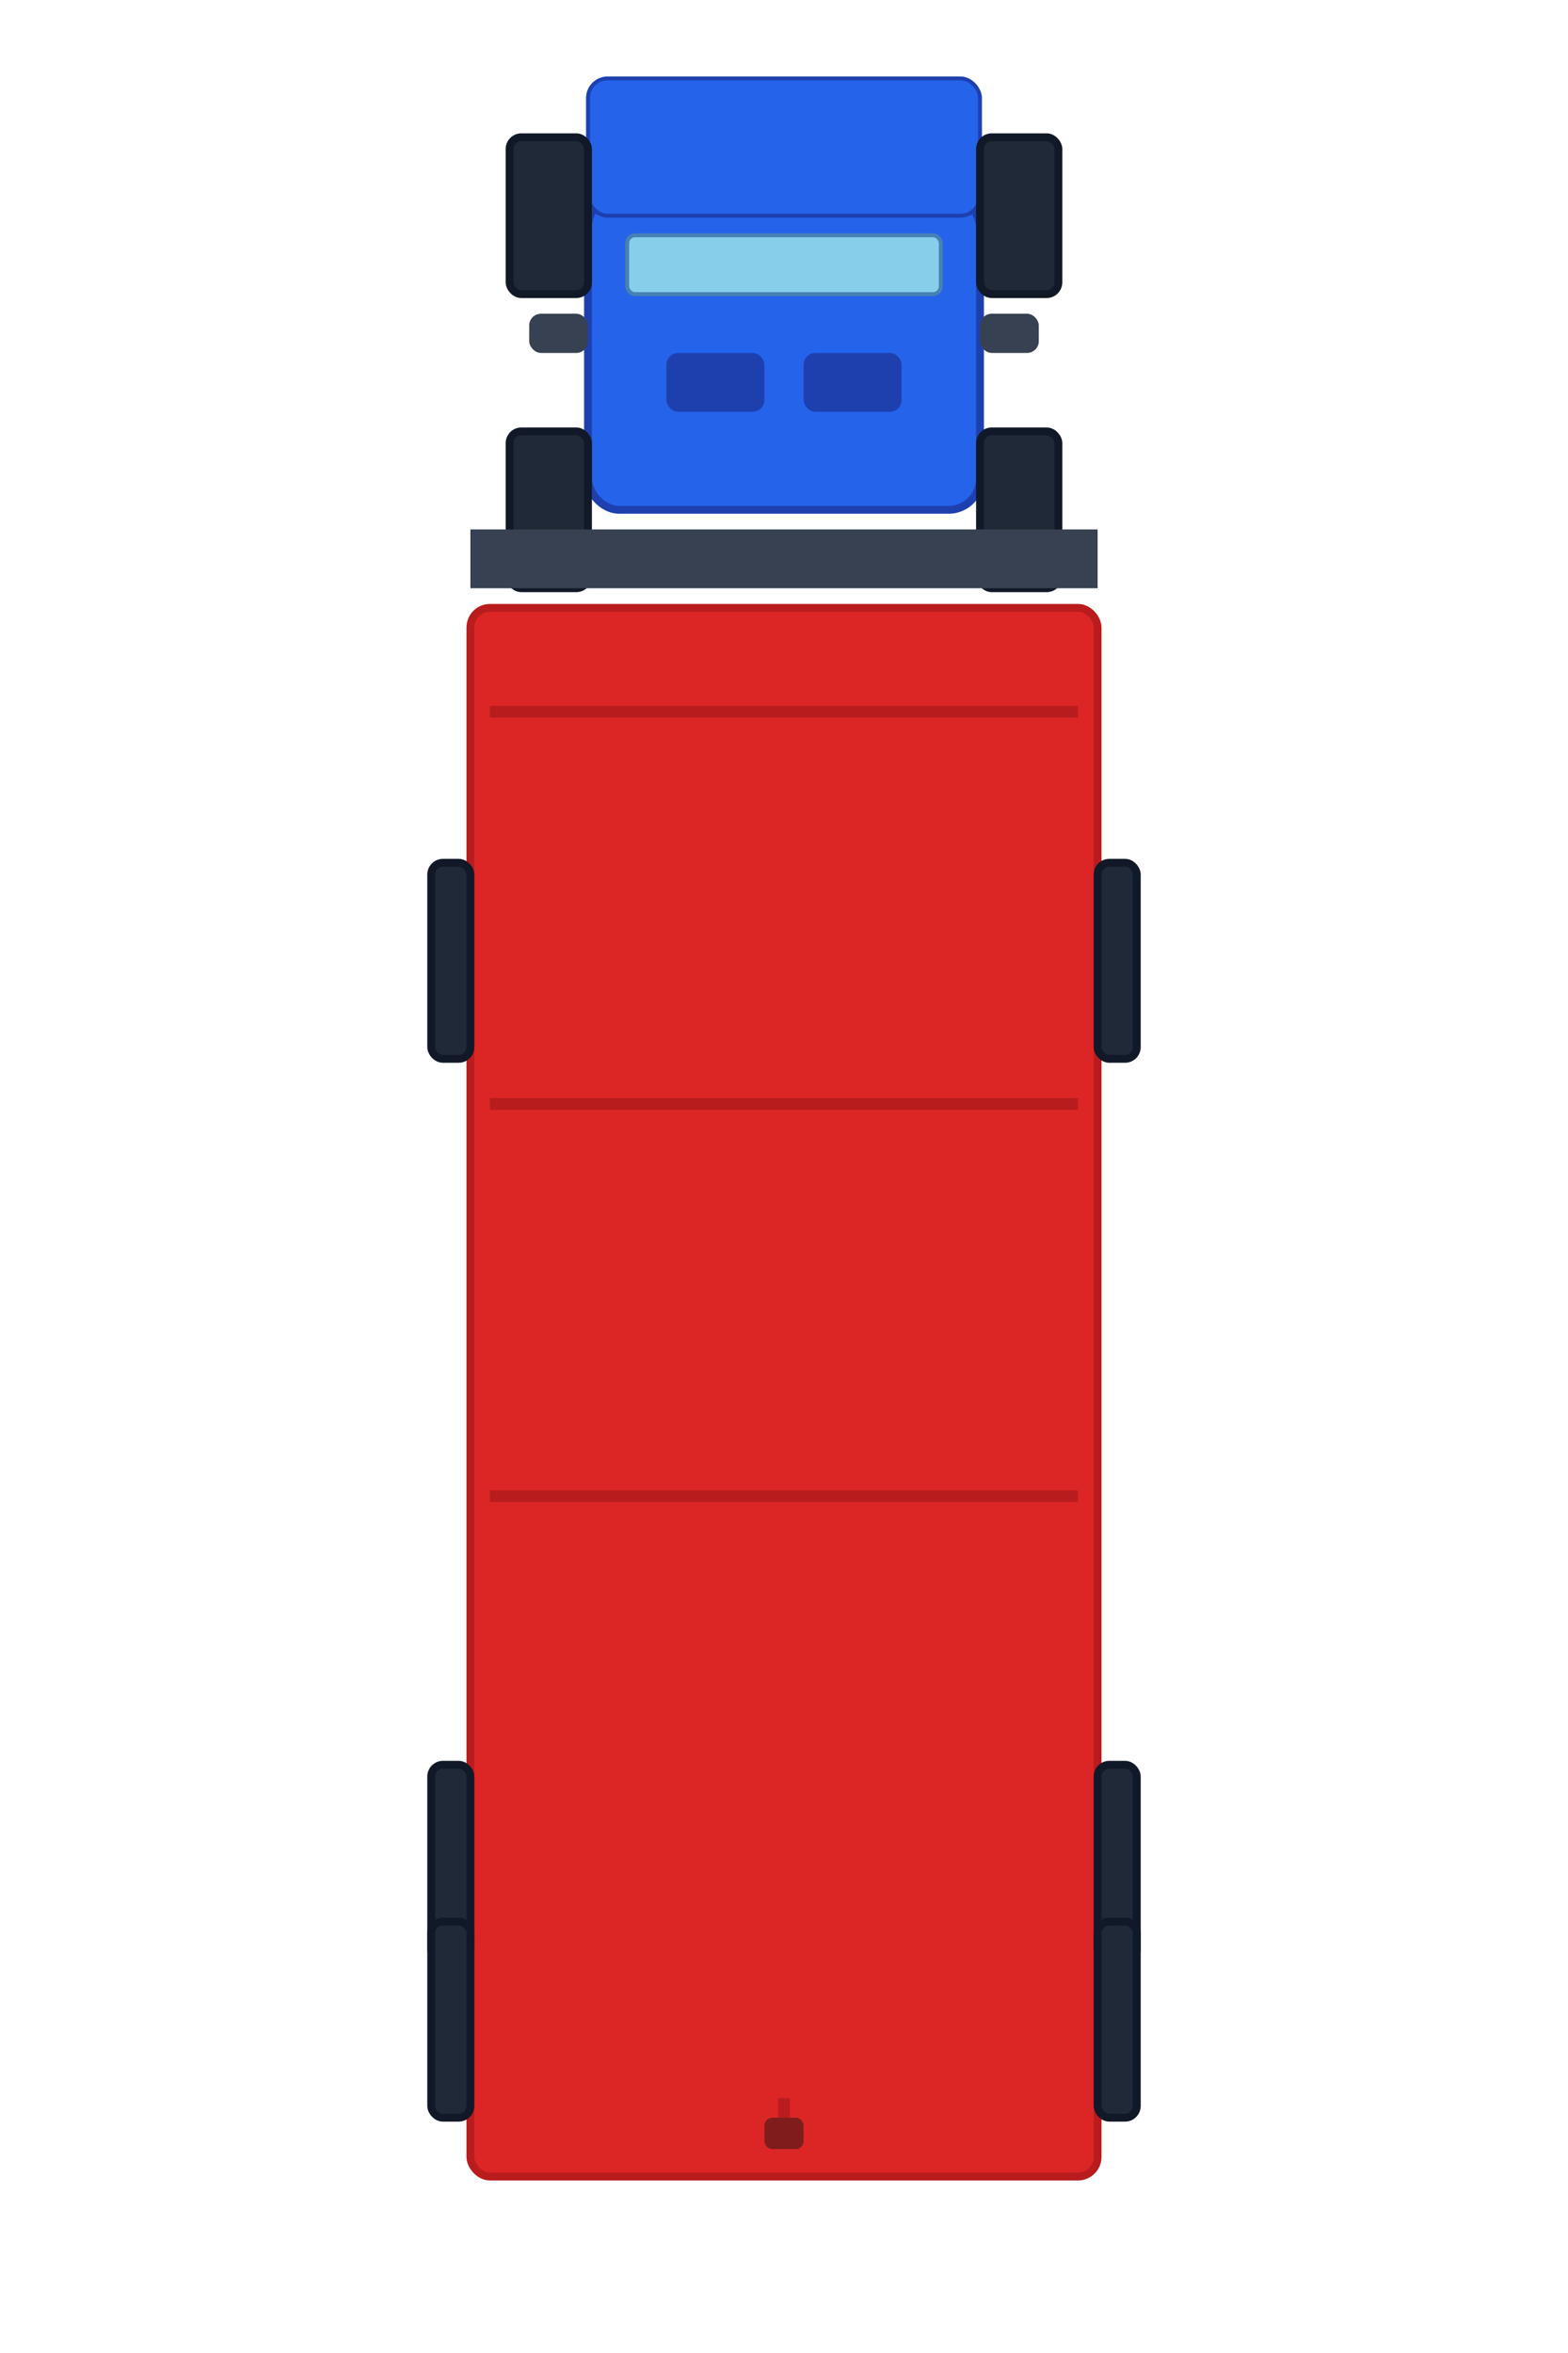 <svg viewBox="0 0 400 600" xmlns="http://www.w3.org/2000/svg">
    <!-- Cabine du camion -->
    <rect x="150" y="50" width="100" height="80" fill="#2563eb" stroke="#1e40af" stroke-width="2" rx="8"/>

    <!-- Pare-brise avant -->
    <rect x="160" y="60" width="80" height="15" fill="#87ceeb" stroke="#4682b4" stroke-width="1" rx="2"/>

    <!-- Capot moteur (prolongement de la cabine) -->
    <rect x="150" y="20" width="100" height="35" fill="#2563eb" stroke="#1e40af" stroke-width="1" rx="5"/>

    <!-- Rétroviseurs collés à la cabine -->
    <rect x="135" y="80" width="15" height="10" fill="#374151" rx="3"/>
    <rect x="250" y="80" width="15" height="10" fill="#374151" rx="3"/>

    <!-- Roues avant du tracteur (sous le capot) -->
    <rect x="130" y="35" width="20" height="40" fill="#1f2937" stroke="#111827" stroke-width="2" rx="3"/>
    <rect x="250" y="35" width="20" height="40" fill="#1f2937" stroke="#111827" stroke-width="2" rx="3"/>

    <!-- Roues arrière du tracteur (sous la cabine) -->
    <rect x="130" y="110" width="20" height="40" fill="#1f2937" stroke="#111827" stroke-width="2" rx="3"/>
    <rect x="250" y="110" width="20" height="40" fill="#1f2937" stroke="#111827" stroke-width="2" rx="3"/>

    <!-- Séparation entre cabine et remorque -->
    <rect x="120" y="135" width="160" height="15" fill="#374151"/>

    <!-- Remorque/conteneur -->
    <rect x="120" y="155" width="160" height="400" fill="#dc2626" stroke="#b91c1c" stroke-width="2" rx="5"/>

    <!-- Roues de la remorque - essieu avant -->
    <rect x="110" y="220" width="10" height="50" fill="#1f2937" stroke="#111827" stroke-width="2" rx="3"/>
    <rect x="280" y="220" width="10" height="50" fill="#1f2937" stroke="#111827" stroke-width="2" rx="3"/>

    <!-- Roues de la remorque - essieu arrière (double) -->
    <rect x="110" y="450" width="10" height="50" fill="#1f2937" stroke="#111827" stroke-width="2" rx="3"/>
    <rect x="110" y="490" width="10" height="50" fill="#1f2937" stroke="#111827" stroke-width="2" rx="3"/>
    <rect x="280" y="450" width="10" height="50" fill="#1f2937" stroke="#111827" stroke-width="2" rx="3"/>
    <rect x="280" y="490" width="10" height="50" fill="#1f2937" stroke="#111827" stroke-width="2" rx="3"/>

    <!-- Détails sur la remorque -->
    <rect x="125" y="180" width="150" height="3" fill="#b91c1c"/>
    <rect x="125" y="280" width="150" height="3" fill="#b91c1c"/>
    <rect x="125" y="380" width="150" height="3" fill="#b91c1c"/>

    <!-- Portes arrière de la remorque -->
    <line x1="200" y1="545" x2="200" y2="535" stroke="#b91c1c" stroke-width="3"/>
    <rect x="195" y="540" width="10" height="8" fill="#7f1d1d" rx="2"/>

    <!-- Détails cabine (sièges) -->
    <rect x="170" y="90" width="25" height="15" fill="#1e40af" rx="3"/>
    <rect x="205" y="90" width="25" height="15" fill="#1e40af" rx="3"/>
</svg>